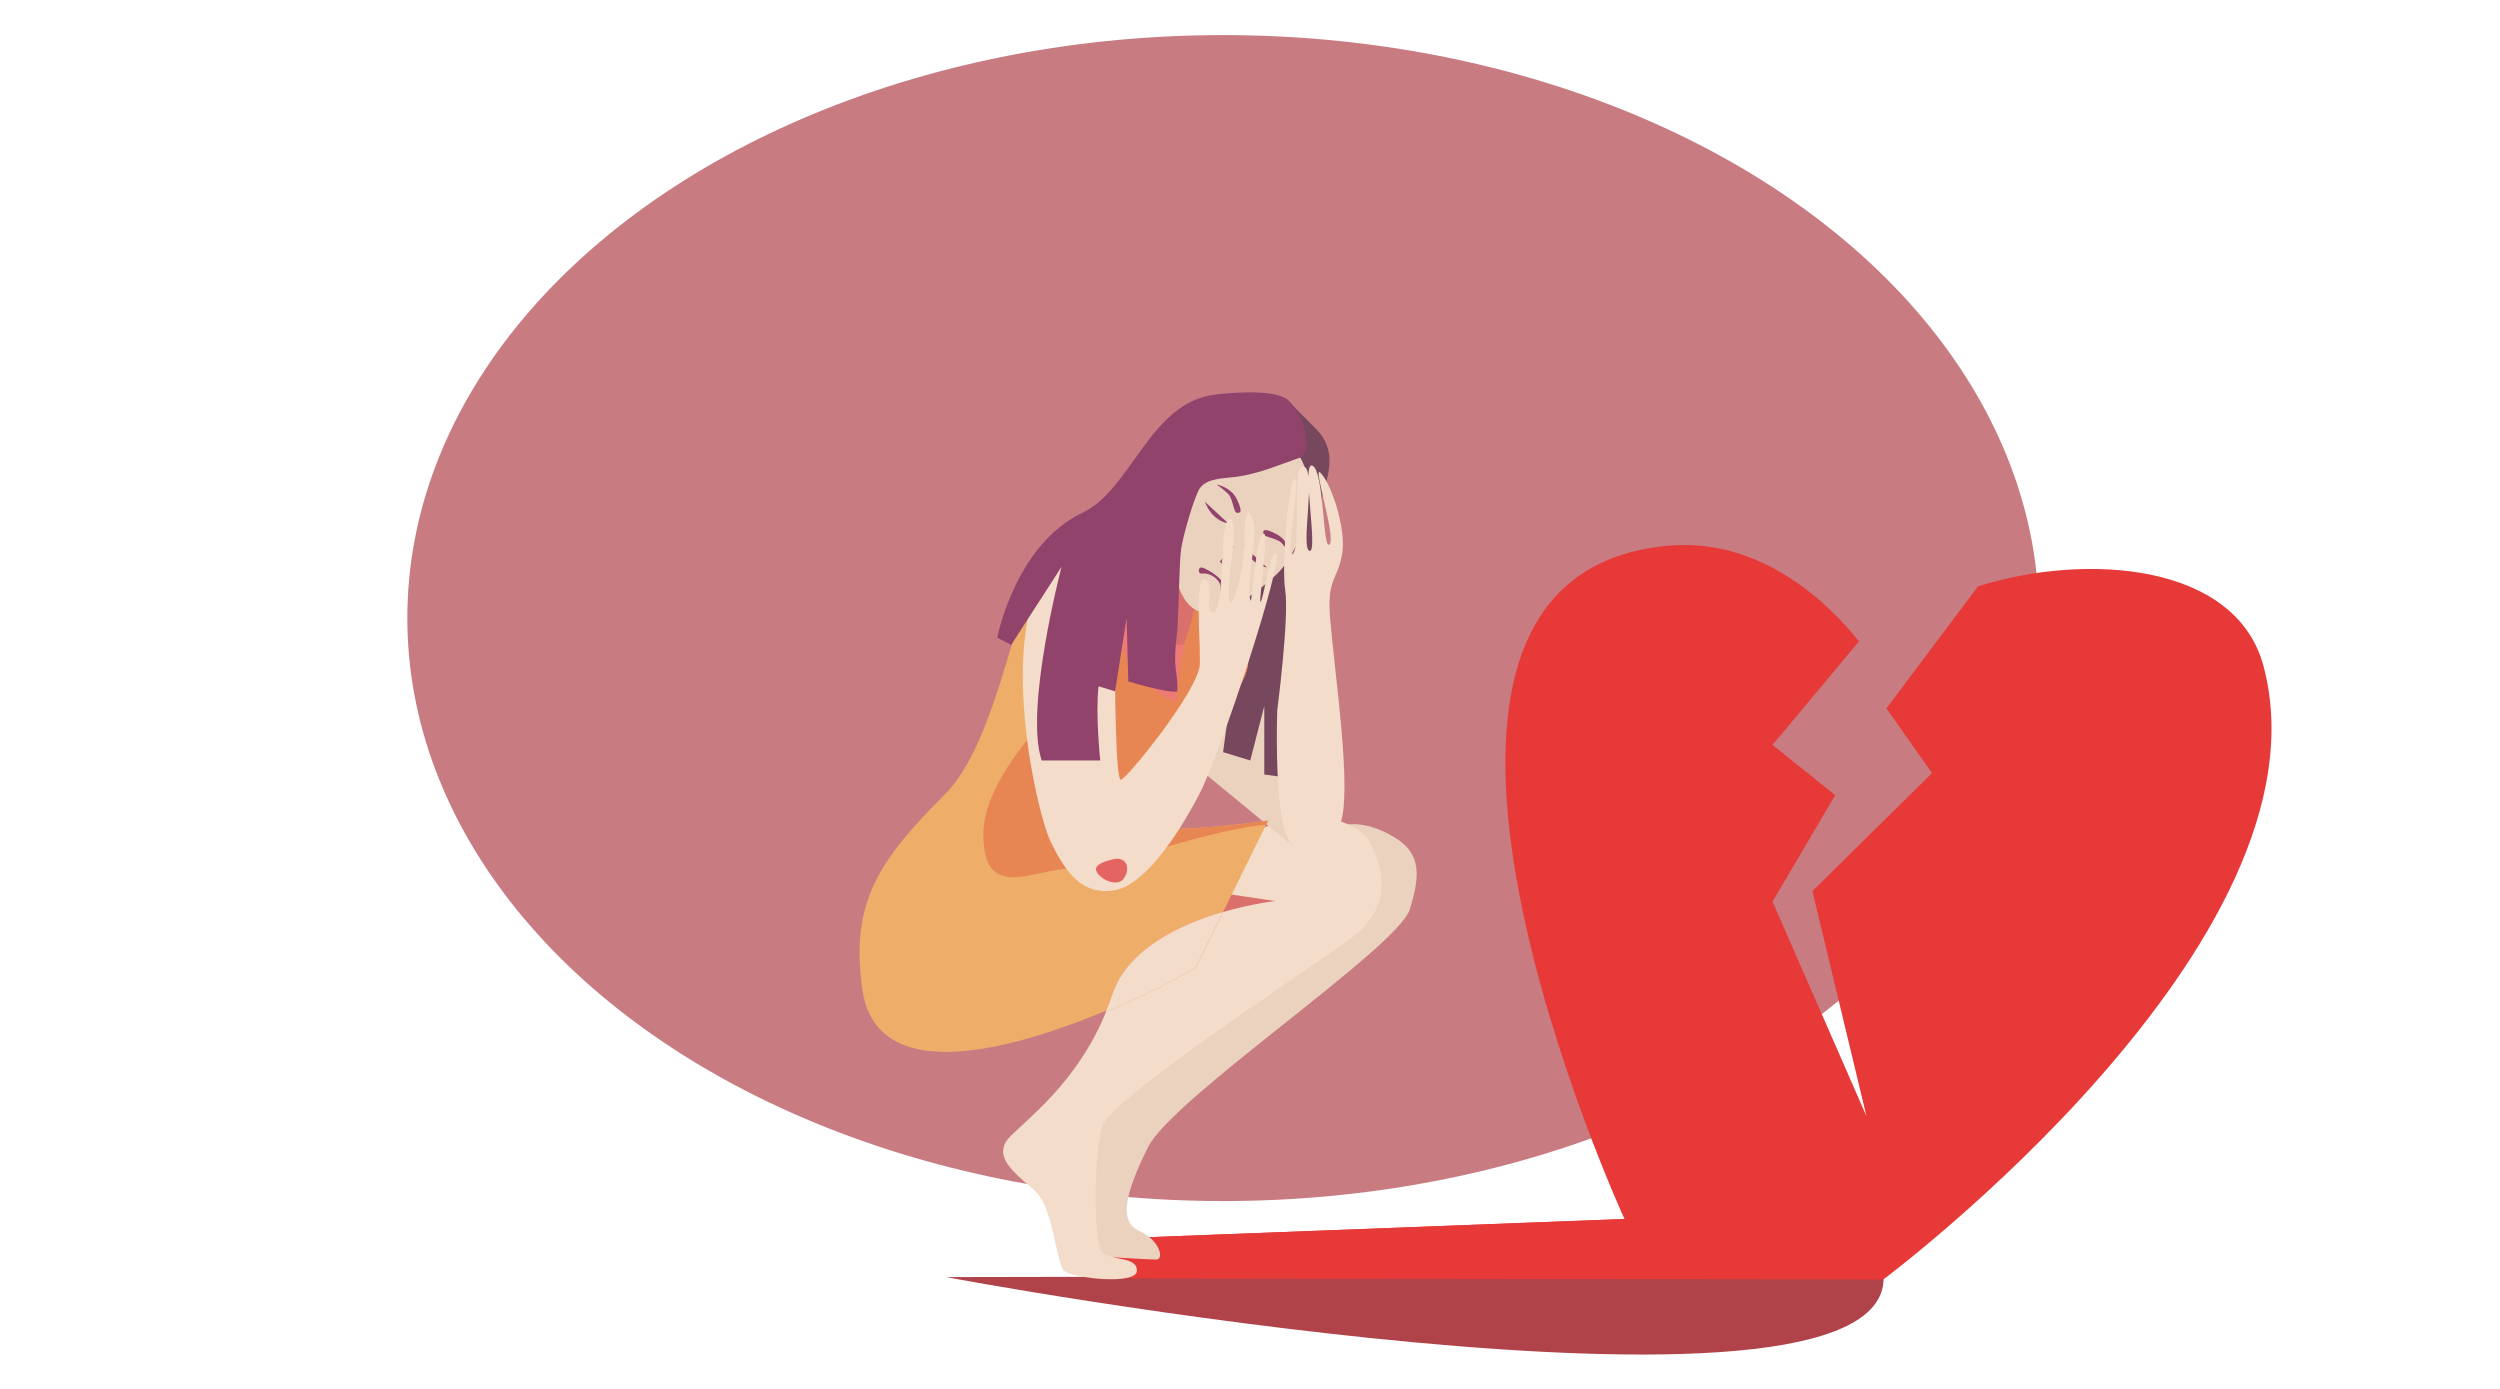 <svg version="1.1" id="Слой_1" xmlns="http://www.w3.org/2000/svg" x="0" y="0" viewBox="0 0 3006 1670" xml:space="preserve"><style>.st2{fill:#e73938}.st3{fill:#da706b}.st4{fill:#ead2bf}.st5{fill:#f3dcc9}.st11{fill:#92436b}</style><ellipse cx="1470.69" cy="743.17" rx="980.92" ry="700.98" opacity=".69" fill="#b0424a"/><path d="M1138.14 1535.56c-.24.82 1126.69 208.26 1126.69 1.37 0-3.74-1126.69-1.37-1126.69-1.37z" fill="#b0424a"/><path class="st2" d="M2721.75 801.28c-33.06-125.03-214.48-136.92-343.43-96.23l-110.07 146.74 54.78 77.79-143.8 141.88 65.05 270.8-112.98-258.14 75.32-127.99-75.32-60.44 103.93-124.43c-33.01-41.62-115.85-126.95-233.1-114.81-401.55 41.57-48.86 809.24-48.86 809.24l-592.29 22.65-45.97 48.62 949.81 1.22c.01-.01 544.37-406.2 456.93-736.9z"/><path class="st2" d="M1360.99 1488.33l-45.97 48.61 949.81 1.23-311.55-72.49z"/><path class="st3" d="M1315.02 1098.25l23.78 129.34 228.94-145.7-205.15-23.78z"/><path class="st4" d="M1554.37 1044.73s38.31-89.74 123.39-37.28c32.21 19.86 29.18 47.5 17.43 85.88-14.14 46.19-285.02 226.43-314.76 285.9-29.73 59.47-34.13 90.53-10.35 100.94 23.79 10.41 30.46 34.35 20.05 34.35-10.4 0-69.77-3.86-69.77-3.86l-24.67-155.21s159.07-208.13 223-231.91c63.92-23.8 35.68-78.81 35.68-78.81z"/><path class="st5" d="M1362.59 1058.11s99.6-43.11 163.53-65.41c63.92-22.3 109.07-1.71 120.42 19.33 14.55 26.97 32.94 76.85-25.04 118.47-57.97 41.63-285.67 190.76-296.07 223.46-10.4 32.71-11.15 140.49 0 151.63 11.15 11.15 41.63 4.46 41.63 22.3s-78.95 8.87-87.82 0c-8.87-8.87-13.28-74.33-32.6-93.66-19.33-19.33-57.73-41.94-31.72-67.95 26.01-26.02 91.18-74.77 122.4-169.91s196.23-112.98 196.23-112.98l-170.96-25.28z"/><path class="st4" d="M1376.71 870.79l181.23 149.32 29.38-17.01 26.73-21.96-118.67-209.89z"/><path d="M1470.65 904.4l32.67 10 16.85-65.41v82.26l42.62 5.95s19.34-256.83 19.34-299.45c0-42.62 37.03-85.2 0-122.23-37.02-37.03-32.22-33.24-32.22-33.24l-34.69 92.17-44.57 329.95z" fill="#77485d"/><path d="M1425.03 677.53s-74.33-55-135.28-47.57-75.52 247.1-153.57 325.15c-78.05 78.05-114.6 129.29-99.23 234.92 26.53 182.29 400.53-26.15 400.53-26.15l87.3-177.17s-191.92 28.3-191.92-8.87 167.99-115.96 167.99-184.34c0-68.4-75.82-115.97-75.82-115.97z" fill="#eeae69"/><path d="M1332.86 977.83c0-37.17 167.99-115.96 167.99-184.34 0-68.38-75.82-115.96-75.82-115.96s-20.7-15.31-49.2-28.68c4.55 38.19 4.39 92.4-25.62 122.41-49.61 49.62-167.82 149.04-167.82 231.95s61.62 40.85 107.84 40.85c43.41 0 162.49-46.8 232.15-52.49l2.4-4.86c0-.01-191.92 28.29-191.92-8.88z" fill="#e88653"/><path d="M1470.69 1096.5l-33.21 67.38s-46.7 27.18-108.05 53.27c2.88-6.57 5.48-13.42 7.88-20.75 18.41-56.08 83.26-85.32 133.38-99.9z" fill="#ee8f8b"/><path class="st5" d="M1470.69 1096.5l-33.21 67.38s-46.7 27.18-108.05 53.27c2.88-6.57 5.48-13.42 7.88-20.75 18.41-56.08 83.26-85.32 133.38-99.9z"/><path d="M1339.86 726.79l48.11-92.01s65.16 61.21 53.41 82.88c-19.67 36.3-27.01 126.4-27.01 126.4s-74.51-22.55-74.51-117.27z" fill="#ed7b73"/><path class="st3" d="M1387.97 634.77l-16.55 31.65c-3.54 16.54-4.62 33.5-2.38 50.33 6.29 47.42 28.4 61.32 54.79 58.2l17.56-57.29-53.42-82.89z"/><path class="st4" d="M1523.84 521.79s21.17 1.21 39.45 28.39c18.29 27.18 9.94 106.24-30.94 142.89-36.98 33.16-108 87.76-121.72-16.66-12.76-97.09 68.16-173.54 113.21-154.62z"/><path class="st11" d="M1448.86 603.37s6.85 22.11 27.96 25.89l-27.96-25.89zm46.52 53.07s6.85 22.11 27.96 25.89l-27.96-25.89zM1474 707.11c-.01.69 2.24 4.94-2.07 6.15-2.68.75-5.17-1.66-4.54-4.37 2.54-10.61-12.26-20.81-21.81-19.21-6.01 1.01-5.33-9.16.62-7.05 6.24 2.21 24.37 12.2 27.8 24.48zm-11.15-124.48s17.38 2.68 24.52 17.99c7.15 15.31 4.26 16.04 0 16.04-4.27 0-4.55-16.7-10.54-22.69-6-6-13.98-11.34-13.98-11.34zm88.95 84.7s-2.02-17.46-17.05-25.17c-15.03-7.72-15.87-4.87-16.02-.61-.16 4.26 16.51 5.18 22.27 11.39 5.77 6.21 10.8 14.39 10.8 14.39zm-66.99-10.89c-8.19 7.47-13.09 13.26-18.19 18.88.7.63 3.73 3.81 11.62 10.22-3.05-3.55-6.21-6.98-9.51-10.27 5.67-6.01 11.11-12.21 16.08-18.83z"/><path class="st5" d="M1295.69 655.23s44.6-11.9 44.6 87.71c0 99.6 1.49 194.75 7.43 194.75 5.95 0 95.08-108.93 95.08-140.14 0-31.22-1.42-30.81-1.42-62.78 0-32.84 3.3-43.11 9.99-36.42 6.69 6.69-.67 33.75 4.67 37.34 16.46 11.06 10.74-87.78 18.48-106.42 7.74-18.63 11.46 12.59 7.74 33.4-3.72 20.81-7.71 67.53-1.82 61.64 5.89-5.89 15.91-43.51 15.91-78.96s6.72-34.6 11.18-16.07-10.14 76.95-3.72 92.86c1.6 3.98 7.22-87.68 16.35-80.28 4.61 3.74-6.44 80.81-4.72 81.57 3.37 1.49 11.7-62.73 18.85-57.79 9.95 6.87-66.59 240.89-92.92 290.63-27.87 52.68-66.89 109.27-102.58 114.47-35.68 5.2-56.49-18.58-75.82-59.46-19.31-40.88-78.78-310.71 32.72-356.05zm240.09 198.71s-3.98 107.08 10.16 147.67c14.15 40.6 62.44 32.7 69.38-28.75 6.94-61.44-16.73-207-16.73-245.52 0-33.28 11-33.47 15.46-63.21 4.46-29.73-14.1-84.65-26.72-95.99-9.08-8.17 19.44 78.27 11.26 86.45-8.18 8.17-6.22-87.18-20.34-94.61-14.13-7.43 7.39 105.87-3.75 102.39-11.15-3.49 8.87-95.6-6.75-101.55-15.61-5.95-2.56 94.26-13.1 104.8-10.54 10.54 9.35-83.08 2.67-89.77-6.69-6.69-16.97 101.46-11.98 133.82 4.97 32.38-9.56 144.27-9.56 144.27z"/><path class="st11" d="M1276.39 681.53l-60.56 93.9-16.77-8.7s21.87-112.12 102.33-150.07c59.32-27.99 81.02-133.37 160.31-142.3 79.29-8.92 88.2 7.93 88.2 7.93 21.46 21.46 27.45 63.03 13.4 67.9-25.83 8.95-49.98 19.59-77.41 23.24-13.39 1.78-34.31 1.21-43.09 13.48-6.25 8.73-20.26 56.44-22.73 73.98-2.31 16.41-3.02 86.19-4.87 100.97-5.69 45.39 1.39 43.27.39 69.62-13 2.08-58.96-12.22-58.96-12.22l-1.98-76.31-13.86 88.26-19.84-6c-3.96 32.71 1.98 89.2 1.98 89.2h-70.37c-21.09-61.49 23.72-232.2 23.83-232.88z"/><path d="M1342.16 1032.47s-28.53 4.57-23.96 14.84 23.7 18.48 31.39 10.8c7.67-7.68 9.69-25.64-7.43-25.64z" fill="#e36460"/></svg>